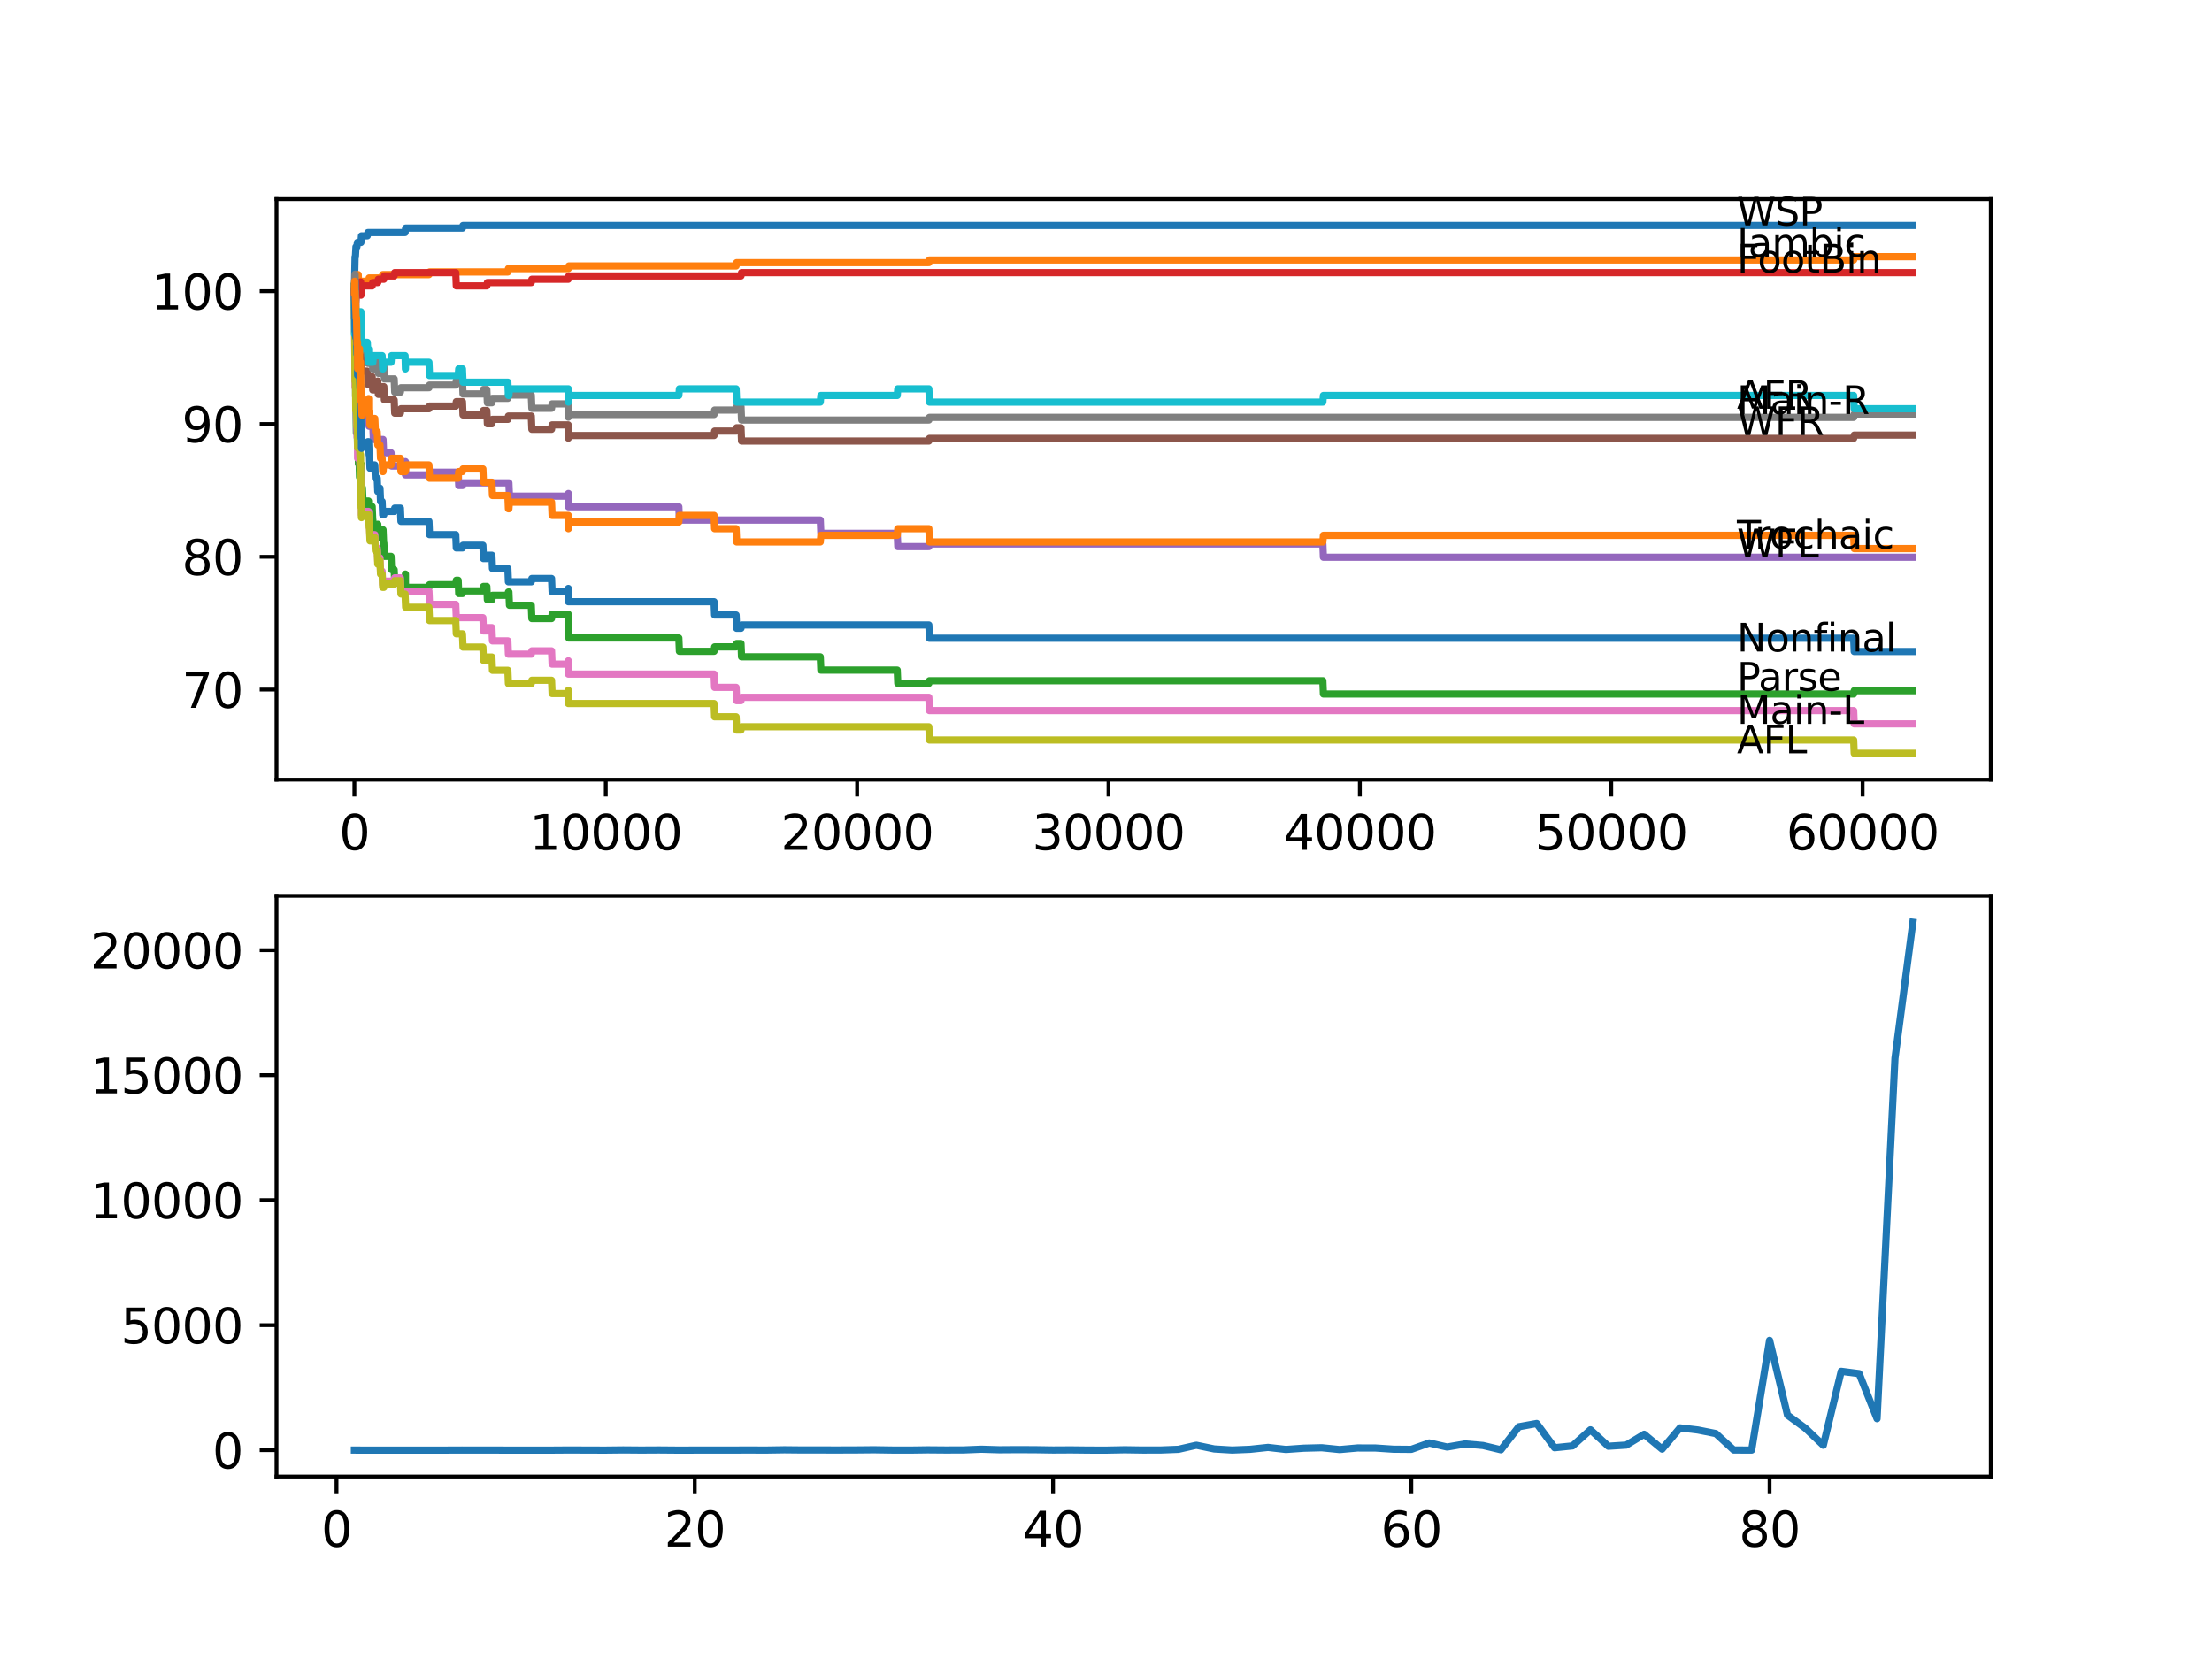 <?xml version="1.0" encoding="utf-8" standalone="no"?>
<!DOCTYPE svg PUBLIC "-//W3C//DTD SVG 1.1//EN"
  "http://www.w3.org/Graphics/SVG/1.1/DTD/svg11.dtd">
<svg xmlns:xlink="http://www.w3.org/1999/xlink" width="460.8pt" height="345.6pt" viewBox="0 0 460.8 345.6" xmlns="http://www.w3.org/2000/svg" version="1.1">
 <defs>
  <style type="text/css">*{stroke-linejoin: round; stroke-linecap: butt}</style>
 </defs>
 <g id="figure_1">
  <g id="patch_1">
   <path d="M 0 345.6 
L 460.8 345.6 
L 460.8 0 
L 0 0 
z
" style="fill: #ffffff"/>
  </g>
  <g id="axes_1">
   <g id="patch_2">
    <path d="M 57.6 162.432 
L 414.72 162.432 
L 414.72 41.472 
L 57.6 41.472 
z
" style="fill: #ffffff"/>
   </g>
   <g id="matplotlib.axis_1">
    <g id="xtick_1">
     <g id="line2d_1">
      <defs>
       <path id="m489a02c9cc" d="M 0 0 
L 0 3.5 
" style="stroke: #000000; stroke-width: 0.8"/>
      </defs>
      <g>
       <use xlink:href="#m489a02c9cc" x="73.827" y="162.432" style="stroke: #000000; stroke-width: 0.8"/>
      </g>
     </g>
     <g id="text_1">
      <!-- 0 -->
      <g transform="translate(70.646 177.03)scale(0.1 -0.1)">
       <defs>
        <path id="DejaVuSans-30" d="M 2034 4250 
Q 1547 4250 1301 3770 
Q 1056 3291 1056 2328 
Q 1056 1369 1301 889 
Q 1547 409 2034 409 
Q 2525 409 2770 889 
Q 3016 1369 3016 2328 
Q 3016 3291 2770 3770 
Q 2525 4250 2034 4250 
z
M 2034 4750 
Q 2819 4750 3233 4129 
Q 3647 3509 3647 2328 
Q 3647 1150 3233 529 
Q 2819 -91 2034 -91 
Q 1250 -91 836 529 
Q 422 1150 422 2328 
Q 422 3509 836 4129 
Q 1250 4750 2034 4750 
z
" transform="scale(0.016)"/>
       </defs>
       <use xlink:href="#DejaVuSans-30"/>
      </g>
     </g>
    </g>
    <g id="xtick_2">
     <g id="line2d_2">
      <g>
       <use xlink:href="#m489a02c9cc" x="126.192" y="162.432" style="stroke: #000000; stroke-width: 0.8"/>
      </g>
     </g>
     <g id="text_2">
      <!-- 10000 -->
      <g transform="translate(110.286 177.03)scale(0.1 -0.1)">
       <defs>
        <path id="DejaVuSans-31" d="M 794 531 
L 1825 531 
L 1825 4091 
L 703 3866 
L 703 4441 
L 1819 4666 
L 2450 4666 
L 2450 531 
L 3481 531 
L 3481 0 
L 794 0 
L 794 531 
z
" transform="scale(0.016)"/>
       </defs>
       <use xlink:href="#DejaVuSans-31"/>
       <use xlink:href="#DejaVuSans-30" x="63.623"/>
       <use xlink:href="#DejaVuSans-30" x="127.246"/>
       <use xlink:href="#DejaVuSans-30" x="190.869"/>
       <use xlink:href="#DejaVuSans-30" x="254.492"/>
      </g>
     </g>
    </g>
    <g id="xtick_3">
     <g id="line2d_3">
      <g>
       <use xlink:href="#m489a02c9cc" x="178.556" y="162.432" style="stroke: #000000; stroke-width: 0.8"/>
      </g>
     </g>
     <g id="text_3">
      <!-- 20000 -->
      <g transform="translate(162.65 177.03)scale(0.1 -0.1)">
       <defs>
        <path id="DejaVuSans-32" d="M 1228 531 
L 3431 531 
L 3431 0 
L 469 0 
L 469 531 
Q 828 903 1448 1529 
Q 2069 2156 2228 2338 
Q 2531 2678 2651 2914 
Q 2772 3150 2772 3378 
Q 2772 3750 2511 3984 
Q 2250 4219 1831 4219 
Q 1534 4219 1204 4116 
Q 875 4013 500 3803 
L 500 4441 
Q 881 4594 1212 4672 
Q 1544 4750 1819 4750 
Q 2544 4750 2975 4387 
Q 3406 4025 3406 3419 
Q 3406 3131 3298 2873 
Q 3191 2616 2906 2266 
Q 2828 2175 2409 1742 
Q 1991 1309 1228 531 
z
" transform="scale(0.016)"/>
       </defs>
       <use xlink:href="#DejaVuSans-32"/>
       <use xlink:href="#DejaVuSans-30" x="63.623"/>
       <use xlink:href="#DejaVuSans-30" x="127.246"/>
       <use xlink:href="#DejaVuSans-30" x="190.869"/>
       <use xlink:href="#DejaVuSans-30" x="254.492"/>
      </g>
     </g>
    </g>
    <g id="xtick_4">
     <g id="line2d_4">
      <g>
       <use xlink:href="#m489a02c9cc" x="230.921" y="162.432" style="stroke: #000000; stroke-width: 0.8"/>
      </g>
     </g>
     <g id="text_4">
      <!-- 30000 -->
      <g transform="translate(215.015 177.03)scale(0.1 -0.1)">
       <defs>
        <path id="DejaVuSans-33" d="M 2597 2516 
Q 3050 2419 3304 2112 
Q 3559 1806 3559 1356 
Q 3559 666 3084 287 
Q 2609 -91 1734 -91 
Q 1441 -91 1130 -33 
Q 819 25 488 141 
L 488 750 
Q 750 597 1062 519 
Q 1375 441 1716 441 
Q 2309 441 2620 675 
Q 2931 909 2931 1356 
Q 2931 1769 2642 2001 
Q 2353 2234 1838 2234 
L 1294 2234 
L 1294 2753 
L 1863 2753 
Q 2328 2753 2575 2939 
Q 2822 3125 2822 3475 
Q 2822 3834 2567 4026 
Q 2313 4219 1838 4219 
Q 1578 4219 1281 4162 
Q 984 4106 628 3988 
L 628 4550 
Q 988 4650 1302 4700 
Q 1616 4750 1894 4750 
Q 2613 4750 3031 4423 
Q 3450 4097 3450 3541 
Q 3450 3153 3228 2886 
Q 3006 2619 2597 2516 
z
" transform="scale(0.016)"/>
       </defs>
       <use xlink:href="#DejaVuSans-33"/>
       <use xlink:href="#DejaVuSans-30" x="63.623"/>
       <use xlink:href="#DejaVuSans-30" x="127.246"/>
       <use xlink:href="#DejaVuSans-30" x="190.869"/>
       <use xlink:href="#DejaVuSans-30" x="254.492"/>
      </g>
     </g>
    </g>
    <g id="xtick_5">
     <g id="line2d_5">
      <g>
       <use xlink:href="#m489a02c9cc" x="283.285" y="162.432" style="stroke: #000000; stroke-width: 0.8"/>
      </g>
     </g>
     <g id="text_5">
      <!-- 40000 -->
      <g transform="translate(267.379 177.03)scale(0.1 -0.1)">
       <defs>
        <path id="DejaVuSans-34" d="M 2419 4116 
L 825 1625 
L 2419 1625 
L 2419 4116 
z
M 2253 4666 
L 3047 4666 
L 3047 1625 
L 3713 1625 
L 3713 1100 
L 3047 1100 
L 3047 0 
L 2419 0 
L 2419 1100 
L 313 1100 
L 313 1709 
L 2253 4666 
z
" transform="scale(0.016)"/>
       </defs>
       <use xlink:href="#DejaVuSans-34"/>
       <use xlink:href="#DejaVuSans-30" x="63.623"/>
       <use xlink:href="#DejaVuSans-30" x="127.246"/>
       <use xlink:href="#DejaVuSans-30" x="190.869"/>
       <use xlink:href="#DejaVuSans-30" x="254.492"/>
      </g>
     </g>
    </g>
    <g id="xtick_6">
     <g id="line2d_6">
      <g>
       <use xlink:href="#m489a02c9cc" x="335.65" y="162.432" style="stroke: #000000; stroke-width: 0.8"/>
      </g>
     </g>
     <g id="text_6">
      <!-- 50000 -->
      <g transform="translate(319.744 177.03)scale(0.1 -0.1)">
       <defs>
        <path id="DejaVuSans-35" d="M 691 4666 
L 3169 4666 
L 3169 4134 
L 1269 4134 
L 1269 2991 
Q 1406 3038 1543 3061 
Q 1681 3084 1819 3084 
Q 2600 3084 3056 2656 
Q 3513 2228 3513 1497 
Q 3513 744 3044 326 
Q 2575 -91 1722 -91 
Q 1428 -91 1123 -41 
Q 819 9 494 109 
L 494 744 
Q 775 591 1075 516 
Q 1375 441 1709 441 
Q 2250 441 2565 725 
Q 2881 1009 2881 1497 
Q 2881 1984 2565 2268 
Q 2250 2553 1709 2553 
Q 1456 2553 1204 2497 
Q 953 2441 691 2322 
L 691 4666 
z
" transform="scale(0.016)"/>
       </defs>
       <use xlink:href="#DejaVuSans-35"/>
       <use xlink:href="#DejaVuSans-30" x="63.623"/>
       <use xlink:href="#DejaVuSans-30" x="127.246"/>
       <use xlink:href="#DejaVuSans-30" x="190.869"/>
       <use xlink:href="#DejaVuSans-30" x="254.492"/>
      </g>
     </g>
    </g>
    <g id="xtick_7">
     <g id="line2d_7">
      <g>
       <use xlink:href="#m489a02c9cc" x="388.014" y="162.432" style="stroke: #000000; stroke-width: 0.8"/>
      </g>
     </g>
     <g id="text_7">
      <!-- 60000 -->
      <g transform="translate(372.108 177.03)scale(0.1 -0.1)">
       <defs>
        <path id="DejaVuSans-36" d="M 2113 2584 
Q 1688 2584 1439 2293 
Q 1191 2003 1191 1497 
Q 1191 994 1439 701 
Q 1688 409 2113 409 
Q 2538 409 2786 701 
Q 3034 994 3034 1497 
Q 3034 2003 2786 2293 
Q 2538 2584 2113 2584 
z
M 3366 4563 
L 3366 3988 
Q 3128 4100 2886 4159 
Q 2644 4219 2406 4219 
Q 1781 4219 1451 3797 
Q 1122 3375 1075 2522 
Q 1259 2794 1537 2939 
Q 1816 3084 2150 3084 
Q 2853 3084 3261 2657 
Q 3669 2231 3669 1497 
Q 3669 778 3244 343 
Q 2819 -91 2113 -91 
Q 1303 -91 875 529 
Q 447 1150 447 2328 
Q 447 3434 972 4092 
Q 1497 4750 2381 4750 
Q 2619 4750 2861 4703 
Q 3103 4656 3366 4563 
z
" transform="scale(0.016)"/>
       </defs>
       <use xlink:href="#DejaVuSans-36"/>
       <use xlink:href="#DejaVuSans-30" x="63.623"/>
       <use xlink:href="#DejaVuSans-30" x="127.246"/>
       <use xlink:href="#DejaVuSans-30" x="190.869"/>
       <use xlink:href="#DejaVuSans-30" x="254.492"/>
      </g>
     </g>
    </g>
   </g>
   <g id="matplotlib.axis_2">
    <g id="ytick_1">
     <g id="line2d_8">
      <defs>
       <path id="mb0f614dc90" d="M 0 0 
L -3.5 0 
" style="stroke: #000000; stroke-width: 0.8"/>
      </defs>
      <g>
       <use xlink:href="#mb0f614dc90" x="57.6" y="143.655" style="stroke: #000000; stroke-width: 0.8"/>
      </g>
     </g>
     <g id="text_8">
      <!-- 70 -->
      <g transform="translate(37.875 147.454)scale(0.1 -0.1)">
       <defs>
        <path id="DejaVuSans-37" d="M 525 4666 
L 3525 4666 
L 3525 4397 
L 1831 0 
L 1172 0 
L 2766 4134 
L 525 4134 
L 525 4666 
z
" transform="scale(0.016)"/>
       </defs>
       <use xlink:href="#DejaVuSans-37"/>
       <use xlink:href="#DejaVuSans-30" x="63.623"/>
      </g>
     </g>
    </g>
    <g id="ytick_2">
     <g id="line2d_9">
      <g>
       <use xlink:href="#mb0f614dc90" x="57.6" y="115.991" style="stroke: #000000; stroke-width: 0.8"/>
      </g>
     </g>
     <g id="text_9">
      <!-- 80 -->
      <g transform="translate(37.875 119.791)scale(0.1 -0.1)">
       <defs>
        <path id="DejaVuSans-38" d="M 2034 2216 
Q 1584 2216 1326 1975 
Q 1069 1734 1069 1313 
Q 1069 891 1326 650 
Q 1584 409 2034 409 
Q 2484 409 2743 651 
Q 3003 894 3003 1313 
Q 3003 1734 2745 1975 
Q 2488 2216 2034 2216 
z
M 1403 2484 
Q 997 2584 770 2862 
Q 544 3141 544 3541 
Q 544 4100 942 4425 
Q 1341 4750 2034 4750 
Q 2731 4750 3128 4425 
Q 3525 4100 3525 3541 
Q 3525 3141 3298 2862 
Q 3072 2584 2669 2484 
Q 3125 2378 3379 2068 
Q 3634 1759 3634 1313 
Q 3634 634 3220 271 
Q 2806 -91 2034 -91 
Q 1263 -91 848 271 
Q 434 634 434 1313 
Q 434 1759 690 2068 
Q 947 2378 1403 2484 
z
M 1172 3481 
Q 1172 3119 1398 2916 
Q 1625 2713 2034 2713 
Q 2441 2713 2670 2916 
Q 2900 3119 2900 3481 
Q 2900 3844 2670 4047 
Q 2441 4250 2034 4250 
Q 1625 4250 1398 4047 
Q 1172 3844 1172 3481 
z
" transform="scale(0.016)"/>
       </defs>
       <use xlink:href="#DejaVuSans-38"/>
       <use xlink:href="#DejaVuSans-30" x="63.623"/>
      </g>
     </g>
    </g>
    <g id="ytick_3">
     <g id="line2d_10">
      <g>
       <use xlink:href="#mb0f614dc90" x="57.6" y="88.328" style="stroke: #000000; stroke-width: 0.8"/>
      </g>
     </g>
     <g id="text_10">
      <!-- 90 -->
      <g transform="translate(37.875 92.127)scale(0.1 -0.1)">
       <defs>
        <path id="DejaVuSans-39" d="M 703 97 
L 703 672 
Q 941 559 1184 500 
Q 1428 441 1663 441 
Q 2288 441 2617 861 
Q 2947 1281 2994 2138 
Q 2813 1869 2534 1725 
Q 2256 1581 1919 1581 
Q 1219 1581 811 2004 
Q 403 2428 403 3163 
Q 403 3881 828 4315 
Q 1253 4750 1959 4750 
Q 2769 4750 3195 4129 
Q 3622 3509 3622 2328 
Q 3622 1225 3098 567 
Q 2575 -91 1691 -91 
Q 1453 -91 1209 -44 
Q 966 3 703 97 
z
M 1959 2075 
Q 2384 2075 2632 2365 
Q 2881 2656 2881 3163 
Q 2881 3666 2632 3958 
Q 2384 4250 1959 4250 
Q 1534 4250 1286 3958 
Q 1038 3666 1038 3163 
Q 1038 2656 1286 2365 
Q 1534 2075 1959 2075 
z
" transform="scale(0.016)"/>
       </defs>
       <use xlink:href="#DejaVuSans-39"/>
       <use xlink:href="#DejaVuSans-30" x="63.623"/>
      </g>
     </g>
    </g>
    <g id="ytick_4">
     <g id="line2d_11">
      <g>
       <use xlink:href="#mb0f614dc90" x="57.6" y="60.664" style="stroke: #000000; stroke-width: 0.8"/>
      </g>
     </g>
     <g id="text_11">
      <!-- 100 -->
      <g transform="translate(31.512 64.463)scale(0.1 -0.1)">
       <use xlink:href="#DejaVuSans-31"/>
       <use xlink:href="#DejaVuSans-30" x="63.623"/>
       <use xlink:href="#DejaVuSans-30" x="127.246"/>
      </g>
     </g>
    </g>
   </g>
   <g id="line2d_12">
    <path d="M 73.833 59.742 
L 73.838 59.742 
L 73.969 53.517 
L 74.037 53.517 
L 74.152 51.442 
L 74.341 51.442 
L 74.456 50.52 
L 75.189 50.52 
L 75.304 49.137 
L 76.519 49.137 
L 76.634 48.446 
L 84.384 48.446 
L 84.499 47.523 
L 96.334 47.523 
L 96.449 46.97 
L 398.487 46.97 
L 398.487 46.97 
" clip-path="url(#p9c20e27630)" style="fill: none; stroke: #1f77b4; stroke-width: 1.5; stroke-linecap: square"/>
   </g>
   <g id="line2d_13">
    <path d="M 73.833 60.664 
L 73.848 60.664 
L 73.854 59.972 
L 73.911 64.122 
L 73.932 64.122 
L 73.953 64.122 
L 74.068 62.739 
L 74.079 62.739 
L 74.199 57.206 
L 74.629 57.206 
L 74.744 59.972 
L 75.178 59.972 
L 75.299 58.589 
L 76.786 58.589 
L 76.901 57.897 
L 79.603 57.897 
L 79.718 57.206 
L 89.359 57.206 
L 89.474 56.653 
L 105.796 56.653 
L 105.911 55.961 
L 118.395 55.961 
L 118.51 55.408 
L 153.343 55.408 
L 153.458 54.716 
L 193.496 54.716 
L 193.611 54.163 
L 386.15 54.163 
L 386.265 53.471 
L 398.487 53.471 
L 398.487 53.471 
" clip-path="url(#p9c20e27630)" style="fill: none; stroke: #ff7f0e; stroke-width: 1.5; stroke-linecap: square"/>
   </g>
   <g id="line2d_14">
    <path d="M 73.833 59.742 
L 73.843 59.742 
L 73.848 59.05 
L 73.901 66.658 
L 73.906 66.658 
L 74.037 78.415 
L 74.074 77.032 
L 74.084 82.564 
L 74.121 81.873 
L 74.246 90.172 
L 74.273 90.172 
L 74.383 87.405 
L 74.482 92.938 
L 74.498 91.094 
L 74.555 91.094 
L 74.676 96.627 
L 74.822 96.627 
L 74.901 99.393 
L 74.932 98.471 
L 75.006 98.471 
L 75.095 101.237 
L 75.116 100.315 
L 75.126 100.315 
L 75.257 96.765 
L 75.273 96.765 
L 75.388 101.606 
L 75.493 101.606 
L 75.608 104.373 
L 76.765 104.373 
L 76.786 107.139 
L 76.875 106.447 
L 76.959 106.447 
L 77.074 105.525 
L 77.53 105.525 
L 77.645 108.292 
L 77.671 108.292 
L 77.786 111.058 
L 78.079 111.058 
L 78.195 110.136 
L 78.582 110.136 
L 78.697 109.214 
L 78.703 109.214 
L 78.818 111.98 
L 79.158 111.98 
L 79.273 111.058 
L 79.603 111.058 
L 79.718 110.366 
L 79.797 110.366 
L 79.912 113.133 
L 79.959 113.133 
L 80.075 115.899 
L 81.462 115.899 
L 81.577 118.666 
L 82.112 118.666 
L 82.227 121.432 
L 83.41 121.432 
L 83.525 120.51 
L 84.384 120.51 
L 84.457 119.588 
L 84.463 122.354 
L 84.484 122.354 
L 89.359 122.354 
L 89.474 121.801 
L 94.941 121.801 
L 95.056 120.879 
L 95.444 120.879 
L 95.559 123.645 
L 96.334 123.645 
L 96.449 123.092 
L 100.596 123.092 
L 100.711 122.17 
L 101.413 122.17 
L 101.528 124.936 
L 102.471 124.936 
L 102.586 124.014 
L 105.796 124.014 
L 105.911 123.322 
L 106.011 123.322 
L 106.126 126.089 
L 110.676 126.089 
L 110.792 128.855 
L 114.897 128.855 
L 115.012 127.933 
L 118.369 127.933 
L 118.489 132.912 
L 141.414 132.912 
L 141.53 135.679 
L 148.756 135.679 
L 148.871 134.757 
L 153.343 134.757 
L 153.458 134.065 
L 154.364 134.065 
L 154.479 136.831 
L 170.88 136.831 
L 170.995 139.598 
L 186.909 139.598 
L 187.024 142.364 
L 193.496 142.364 
L 193.611 141.811 
L 275.572 141.811 
L 275.687 144.577 
L 386.15 144.577 
L 386.265 143.886 
L 398.487 143.886 
L 398.487 143.886 
" clip-path="url(#p9c20e27630)" style="fill: none; stroke: #2ca02c; stroke-width: 1.5; stroke-linecap: square"/>
   </g>
   <g id="line2d_15">
    <path d="M 73.833 60.664 
L 73.843 60.664 
L 73.864 66.197 
L 73.958 64.26 
L 73.969 64.26 
L 74.079 60.572 
L 74.084 63.338 
L 74.121 63.338 
L 74.246 61.263 
L 74.383 61.263 
L 74.498 60.11 
L 74.629 60.11 
L 74.744 59.419 
L 75.006 59.419 
L 75.121 58.727 
L 75.126 58.727 
L 75.194 61.494 
L 75.241 60.94 
L 75.273 60.94 
L 75.393 59.557 
L 77.53 59.557 
L 77.645 58.866 
L 78.703 58.866 
L 78.818 58.174 
L 79.959 58.174 
L 80.075 57.482 
L 82.112 57.482 
L 82.227 56.791 
L 94.941 56.791 
L 95.056 59.557 
L 101.413 59.557 
L 101.528 58.866 
L 110.676 58.866 
L 110.792 58.174 
L 118.369 58.174 
L 118.484 57.482 
L 154.364 57.482 
L 154.479 56.791 
L 398.487 56.791 
L 398.487 56.791 
" clip-path="url(#p9c20e27630)" style="fill: none; stroke: #d62728; stroke-width: 1.5; stroke-linecap: square"/>
   </g>
   <g id="line2d_16">
    <path d="M 73.833 60.664 
L 73.848 60.664 
L 73.974 71.038 
L 74.021 71.038 
L 74.136 73.804 
L 74.341 73.804 
L 74.456 72.882 
L 74.461 72.882 
L 74.582 78.415 
L 74.587 78.415 
L 74.702 81.181 
L 74.822 81.181 
L 74.938 83.947 
L 75.493 83.947 
L 75.608 86.714 
L 76.519 86.714 
L 76.634 86.022 
L 76.765 86.022 
L 76.88 88.789 
L 77.671 88.789 
L 77.786 91.555 
L 79.797 91.555 
L 79.912 94.321 
L 81.462 94.321 
L 81.577 97.088 
L 84.384 97.088 
L 84.457 96.166 
L 84.463 98.932 
L 84.484 98.932 
L 89.359 98.932 
L 89.474 98.379 
L 95.444 98.379 
L 95.559 101.145 
L 96.334 101.145 
L 96.449 100.592 
L 106.011 100.592 
L 106.126 103.358 
L 118.395 103.358 
L 118.411 102.805 
L 118.416 105.571 
L 118.484 105.571 
L 141.414 105.571 
L 141.53 108.338 
L 170.88 108.338 
L 170.995 111.104 
L 186.909 111.104 
L 187.024 113.87 
L 193.496 113.87 
L 193.611 113.317 
L 275.572 113.317 
L 275.687 116.084 
L 398.487 116.084 
L 398.487 116.084 
" clip-path="url(#p9c20e27630)" style="fill: none; stroke: #9467bd; stroke-width: 1.5; stroke-linecap: square"/>
   </g>
   <g id="line2d_17">
    <path d="M 73.833 60.664 
L 73.843 60.664 
L 73.969 58.727 
L 73.974 58.727 
L 74.095 64.26 
L 74.105 64.26 
L 74.121 63.568 
L 74.152 69.101 
L 74.178 69.101 
L 74.236 69.101 
L 74.273 71.868 
L 74.346 70.023 
L 74.383 70.023 
L 74.482 75.556 
L 74.498 73.712 
L 74.901 73.712 
L 75.006 72.79 
L 75.095 75.556 
L 75.116 74.634 
L 75.126 74.634 
L 75.247 72.467 
L 75.273 72.467 
L 75.388 77.308 
L 76.519 77.308 
L 76.634 80.075 
L 76.786 80.075 
L 76.901 79.383 
L 76.959 79.383 
L 77.074 78.461 
L 77.53 78.461 
L 77.645 81.227 
L 78.079 81.227 
L 78.195 80.305 
L 78.582 80.305 
L 78.697 79.383 
L 78.703 79.383 
L 78.818 82.149 
L 79.158 82.149 
L 79.273 81.227 
L 79.603 81.227 
L 79.718 80.536 
L 79.959 80.536 
L 80.075 83.302 
L 82.112 83.302 
L 82.227 86.068 
L 83.41 86.068 
L 83.525 85.146 
L 89.359 85.146 
L 89.474 84.593 
L 94.941 84.593 
L 95.056 83.671 
L 96.334 83.671 
L 96.449 86.437 
L 100.596 86.437 
L 100.711 85.515 
L 101.413 85.515 
L 101.528 88.281 
L 102.471 88.281 
L 102.586 87.359 
L 105.796 87.359 
L 105.911 86.668 
L 110.676 86.668 
L 110.792 89.434 
L 114.897 89.434 
L 115.012 88.512 
L 118.369 88.512 
L 118.395 91.278 
L 118.484 90.725 
L 148.756 90.725 
L 148.871 89.803 
L 153.343 89.803 
L 153.458 89.111 
L 154.364 89.111 
L 154.479 91.878 
L 193.496 91.878 
L 193.611 91.324 
L 386.15 91.324 
L 386.265 90.633 
L 398.487 90.633 
L 398.487 90.633 
" clip-path="url(#p9c20e27630)" style="fill: none; stroke: #8c564b; stroke-width: 1.5; stroke-linecap: square"/>
   </g>
   <g id="line2d_18">
    <path d="M 73.833 63.43 
L 73.838 63.43 
L 73.974 80.72 
L 73.979 80.028 
L 74.074 80.028 
L 74.079 79.337 
L 74.11 84.87 
L 74.157 83.486 
L 74.163 83.486 
L 74.278 88.328 
L 74.309 88.328 
L 74.383 91.094 
L 74.419 90.402 
L 74.461 90.402 
L 74.482 89.941 
L 74.498 95.474 
L 74.513 95.474 
L 74.629 95.474 
L 74.744 94.782 
L 74.901 94.782 
L 75.006 97.549 
L 75.011 96.857 
L 75.095 96.857 
L 75.22 105.156 
L 75.273 105.156 
L 75.294 104.465 
L 75.299 107.231 
L 75.372 106.54 
L 76.786 106.54 
L 76.901 109.306 
L 76.959 109.306 
L 77.074 112.072 
L 77.53 112.072 
L 77.645 111.381 
L 78.079 111.381 
L 78.195 114.147 
L 78.582 114.147 
L 78.697 116.914 
L 78.703 116.914 
L 78.818 116.222 
L 79.158 116.222 
L 79.273 118.988 
L 79.603 118.988 
L 79.718 121.755 
L 79.959 121.755 
L 80.075 121.063 
L 82.112 121.063 
L 82.227 120.371 
L 83.41 120.371 
L 83.525 123.138 
L 89.359 123.138 
L 89.474 125.904 
L 94.941 125.904 
L 95.056 128.671 
L 100.596 128.671 
L 100.711 131.437 
L 101.413 131.437 
L 101.528 130.745 
L 102.471 130.745 
L 102.586 133.512 
L 105.796 133.512 
L 105.911 136.278 
L 110.676 136.278 
L 110.792 135.587 
L 114.897 135.587 
L 115.012 138.353 
L 118.369 138.353 
L 118.395 137.661 
L 118.4 140.428 
L 118.463 140.428 
L 148.756 140.428 
L 148.871 143.194 
L 153.343 143.194 
L 153.458 145.961 
L 154.364 145.961 
L 154.479 145.269 
L 193.496 145.269 
L 193.611 148.035 
L 386.15 148.035 
L 386.265 150.802 
L 398.487 150.802 
L 398.487 150.802 
" clip-path="url(#p9c20e27630)" style="fill: none; stroke: #e377c2; stroke-width: 1.5; stroke-linecap: square"/>
   </g>
   <g id="line2d_19">
    <path d="M 73.833 59.742 
L 73.843 59.742 
L 73.974 57.114 
L 74.095 62.646 
L 74.105 62.646 
L 74.121 61.955 
L 74.152 67.488 
L 74.199 64.721 
L 74.236 64.721 
L 74.273 67.488 
L 74.346 65.643 
L 74.383 65.643 
L 74.482 71.176 
L 74.498 69.332 
L 74.901 69.332 
L 75.006 68.41 
L 75.095 71.176 
L 75.116 70.254 
L 75.126 70.254 
L 75.247 68.087 
L 75.273 68.087 
L 75.388 72.928 
L 76.519 72.928 
L 76.634 75.694 
L 76.786 75.694 
L 76.901 75.003 
L 76.959 75.003 
L 77.074 74.081 
L 77.53 74.081 
L 77.645 76.847 
L 78.079 76.847 
L 78.195 75.925 
L 78.582 75.925 
L 78.697 75.003 
L 78.703 75.003 
L 78.818 77.769 
L 79.158 77.769 
L 79.273 76.847 
L 79.603 76.847 
L 79.718 76.155 
L 79.959 76.155 
L 80.075 78.922 
L 82.112 78.922 
L 82.227 81.688 
L 83.41 81.688 
L 83.525 80.766 
L 89.359 80.766 
L 89.474 80.213 
L 94.941 80.213 
L 95.056 79.291 
L 96.334 79.291 
L 96.449 82.057 
L 100.596 82.057 
L 100.711 81.135 
L 101.413 81.135 
L 101.528 83.901 
L 102.471 83.901 
L 102.586 82.979 
L 105.796 82.979 
L 105.911 82.288 
L 110.676 82.288 
L 110.792 85.054 
L 114.897 85.054 
L 115.012 84.132 
L 118.369 84.132 
L 118.395 86.898 
L 118.484 86.345 
L 148.756 86.345 
L 148.871 85.423 
L 153.343 85.423 
L 153.458 84.731 
L 154.364 84.731 
L 154.479 87.498 
L 193.496 87.498 
L 193.611 86.944 
L 386.15 86.944 
L 386.265 86.253 
L 398.487 86.253 
L 398.487 86.253 
" clip-path="url(#p9c20e27630)" style="fill: none; stroke: #7f7f7f; stroke-width: 1.5; stroke-linecap: square"/>
   </g>
   <g id="line2d_20">
    <path d="M 73.833 63.43 
L 73.838 63.43 
L 73.969 79.475 
L 73.974 78.553 
L 74.037 77.861 
L 74.042 80.628 
L 74.068 80.628 
L 74.074 80.628 
L 74.079 79.936 
L 74.11 85.469 
L 74.157 84.086 
L 74.236 84.086 
L 74.273 83.394 
L 74.278 86.161 
L 74.309 86.161 
L 74.383 88.927 
L 74.419 88.235 
L 74.461 88.235 
L 74.482 87.774 
L 74.498 93.307 
L 74.513 93.307 
L 74.629 93.307 
L 74.744 92.615 
L 74.901 92.615 
L 75.006 95.382 
L 75.011 94.69 
L 75.095 94.69 
L 75.226 105.756 
L 75.273 105.756 
L 75.294 105.064 
L 75.299 107.831 
L 75.372 107.139 
L 76.786 107.139 
L 76.901 109.905 
L 76.959 109.905 
L 77.074 112.672 
L 77.53 112.672 
L 77.645 111.98 
L 78.079 111.98 
L 78.195 114.747 
L 78.582 114.747 
L 78.697 117.513 
L 78.703 117.513 
L 78.818 116.821 
L 79.158 116.821 
L 79.273 119.588 
L 79.603 119.588 
L 79.718 122.354 
L 79.959 122.354 
L 80.075 121.662 
L 82.112 121.662 
L 82.227 120.971 
L 83.41 120.971 
L 83.525 123.737 
L 84.384 123.737 
L 84.499 126.504 
L 89.359 126.504 
L 89.474 129.27 
L 94.941 129.27 
L 95.056 132.036 
L 96.334 132.036 
L 96.449 134.803 
L 100.596 134.803 
L 100.711 137.569 
L 101.413 137.569 
L 101.528 136.878 
L 102.471 136.878 
L 102.586 139.644 
L 105.796 139.644 
L 105.911 142.41 
L 110.676 142.41 
L 110.792 141.719 
L 114.897 141.719 
L 115.012 144.485 
L 118.369 144.485 
L 118.395 143.794 
L 118.4 146.56 
L 118.463 146.56 
L 148.756 146.56 
L 148.871 149.326 
L 153.343 149.326 
L 153.458 152.093 
L 154.364 152.093 
L 154.479 151.401 
L 193.496 151.401 
L 193.611 154.167 
L 386.15 154.167 
L 386.265 156.934 
L 398.487 156.934 
L 398.487 156.934 
" clip-path="url(#p9c20e27630)" style="fill: none; stroke: #bcbd22; stroke-width: 1.5; stroke-linecap: square"/>
   </g>
   <g id="line2d_21">
    <path d="M 73.833 63.43 
L 73.838 63.43 
L 73.843 62.047 
L 73.864 69.655 
L 73.927 68.41 
L 73.953 68.41 
L 74.037 64.721 
L 74.063 67.488 
L 74.341 67.488 
L 74.456 70.254 
L 74.461 70.254 
L 74.608 67.026 
L 74.629 67.026 
L 74.744 66.335 
L 74.822 66.335 
L 74.938 64.952 
L 75.178 64.952 
L 75.304 72.698 
L 75.493 72.698 
L 75.608 71.314 
L 76.519 71.314 
L 76.634 74.081 
L 76.765 74.081 
L 76.786 72.698 
L 76.791 75.464 
L 76.87 75.464 
L 77.671 75.464 
L 77.786 74.081 
L 79.603 74.081 
L 79.718 76.847 
L 79.797 76.847 
L 79.912 75.464 
L 81.462 75.464 
L 81.577 74.081 
L 84.384 74.081 
L 84.457 76.847 
L 84.494 75.464 
L 89.359 75.464 
L 89.474 78.23 
L 95.444 78.23 
L 95.559 76.847 
L 96.334 76.847 
L 96.449 79.613 
L 105.796 79.613 
L 105.911 82.38 
L 106.011 82.38 
L 106.126 80.997 
L 118.395 80.997 
L 118.411 83.763 
L 118.505 82.38 
L 141.414 82.38 
L 141.53 80.997 
L 153.343 80.997 
L 153.458 83.763 
L 170.88 83.763 
L 170.995 82.38 
L 186.909 82.38 
L 187.024 80.997 
L 193.496 80.997 
L 193.611 83.763 
L 275.572 83.763 
L 275.687 82.38 
L 386.15 82.38 
L 386.265 85.146 
L 398.487 85.146 
L 398.487 85.146 
" clip-path="url(#p9c20e27630)" style="fill: none; stroke: #17becf; stroke-width: 1.5; stroke-linecap: square"/>
   </g>
   <g id="line2d_22">
    <path d="M 73.833 60.664 
L 73.843 60.664 
L 73.969 68.963 
L 73.974 68.963 
L 74.095 67.58 
L 74.105 67.58 
L 74.121 70.346 
L 74.215 68.963 
L 74.236 68.963 
L 74.273 68.271 
L 74.278 71.038 
L 74.309 71.038 
L 74.383 73.804 
L 74.419 73.112 
L 74.461 73.112 
L 74.482 72.651 
L 74.498 78.184 
L 74.513 78.184 
L 74.901 78.184 
L 75.006 80.951 
L 75.011 80.259 
L 75.095 80.259 
L 75.226 91.324 
L 75.273 91.324 
L 75.294 90.633 
L 75.299 93.399 
L 75.372 92.708 
L 76.519 92.708 
L 76.634 92.016 
L 76.786 92.016 
L 76.901 94.782 
L 76.959 94.782 
L 77.074 97.549 
L 77.53 97.549 
L 77.645 96.857 
L 78.079 96.857 
L 78.195 99.624 
L 78.582 99.624 
L 78.697 102.39 
L 78.703 102.39 
L 78.818 101.698 
L 79.158 101.698 
L 79.273 104.465 
L 79.603 104.465 
L 79.718 107.231 
L 79.959 107.231 
L 80.075 106.54 
L 82.112 106.54 
L 82.227 105.848 
L 83.41 105.848 
L 83.525 108.614 
L 89.359 108.614 
L 89.474 111.381 
L 94.941 111.381 
L 95.056 114.147 
L 96.334 114.147 
L 96.449 113.594 
L 100.596 113.594 
L 100.711 116.36 
L 101.413 116.36 
L 101.528 115.669 
L 102.471 115.669 
L 102.586 118.435 
L 105.796 118.435 
L 105.911 121.201 
L 110.676 121.201 
L 110.792 120.51 
L 114.897 120.51 
L 115.012 123.276 
L 118.369 123.276 
L 118.395 122.585 
L 118.4 125.351 
L 118.463 125.351 
L 148.756 125.351 
L 148.871 128.117 
L 153.343 128.117 
L 153.458 130.884 
L 154.364 130.884 
L 154.479 130.192 
L 193.496 130.192 
L 193.611 132.959 
L 386.15 132.959 
L 386.265 135.725 
L 398.487 135.725 
L 398.487 135.725 
" clip-path="url(#p9c20e27630)" style="fill: none; stroke: #1f77b4; stroke-width: 1.5; stroke-linecap: square"/>
   </g>
   <g id="line2d_23">
    <path d="M 73.833 60.664 
L 73.854 60.664 
L 73.885 58.589 
L 73.89 61.355 
L 73.964 60.664 
L 73.969 60.664 
L 74.084 63.43 
L 74.089 63.43 
L 74.205 66.197 
L 74.273 66.197 
L 74.393 71.729 
L 74.461 71.729 
L 74.482 71.268 
L 74.498 76.801 
L 74.513 76.801 
L 74.555 76.801 
L 74.676 74.035 
L 74.822 74.035 
L 74.901 72.651 
L 74.906 75.418 
L 74.927 75.418 
L 75.095 75.418 
L 75.22 83.717 
L 75.294 83.717 
L 75.409 86.483 
L 75.493 86.483 
L 75.608 85.1 
L 76.519 85.1 
L 76.634 84.409 
L 76.765 84.409 
L 76.786 83.025 
L 76.791 85.792 
L 76.87 85.792 
L 76.959 85.792 
L 77.074 88.558 
L 77.671 88.558 
L 77.786 87.175 
L 78.079 87.175 
L 78.195 89.941 
L 78.582 89.941 
L 78.697 92.708 
L 79.158 92.708 
L 79.273 95.474 
L 79.603 95.474 
L 79.718 98.24 
L 79.797 98.24 
L 79.912 96.857 
L 81.462 96.857 
L 81.577 95.474 
L 83.41 95.474 
L 83.525 98.24 
L 84.457 98.24 
L 84.573 96.857 
L 89.359 96.857 
L 89.474 99.624 
L 95.444 99.624 
L 95.559 98.24 
L 96.334 98.24 
L 96.449 97.687 
L 100.596 97.687 
L 100.711 100.454 
L 102.471 100.454 
L 102.586 103.22 
L 105.796 103.22 
L 105.911 105.986 
L 106.011 105.986 
L 106.126 104.603 
L 114.897 104.603 
L 115.012 107.369 
L 118.395 107.369 
L 118.411 110.136 
L 118.505 108.753 
L 141.414 108.753 
L 141.53 107.369 
L 148.756 107.369 
L 148.871 110.136 
L 153.343 110.136 
L 153.458 112.902 
L 170.88 112.902 
L 170.995 111.519 
L 186.909 111.519 
L 187.024 110.136 
L 193.496 110.136 
L 193.611 112.902 
L 275.572 112.902 
L 275.687 111.519 
L 386.15 111.519 
L 386.265 114.285 
L 398.487 114.285 
L 398.487 114.285 
" clip-path="url(#p9c20e27630)" style="fill: none; stroke: #ff7f0e; stroke-width: 1.5; stroke-linecap: square"/>
   </g>
   <g id="patch_3">
    <path d="M 57.6 162.432 
L 57.6 41.472 
" style="fill: none; stroke: #000000; stroke-width: 0.8; stroke-linejoin: miter; stroke-linecap: square"/>
   </g>
   <g id="patch_4">
    <path d="M 414.72 162.432 
L 414.72 41.472 
" style="fill: none; stroke: #000000; stroke-width: 0.8; stroke-linejoin: miter; stroke-linecap: square"/>
   </g>
   <g id="patch_5">
    <path d="M 57.6 162.432 
L 414.72 162.432 
" style="fill: none; stroke: #000000; stroke-width: 0.8; stroke-linejoin: miter; stroke-linecap: square"/>
   </g>
   <g id="patch_6">
    <path d="M 57.6 41.472 
L 414.72 41.472 
" style="fill: none; stroke: #000000; stroke-width: 0.8; stroke-linejoin: miter; stroke-linecap: square"/>
   </g>
   <g id="text_12">
    <!-- WSP -->
    <g transform="translate(361.832 46.97)scale(0.08 -0.08)">
     <defs>
      <path id="DejaVuSans-57" d="M 213 4666 
L 850 4666 
L 1831 722 
L 2809 4666 
L 3519 4666 
L 4500 722 
L 5478 4666 
L 6119 4666 
L 4947 0 
L 4153 0 
L 3169 4050 
L 2175 0 
L 1381 0 
L 213 4666 
z
" transform="scale(0.016)"/>
      <path id="DejaVuSans-53" d="M 3425 4513 
L 3425 3897 
Q 3066 4069 2747 4153 
Q 2428 4238 2131 4238 
Q 1616 4238 1336 4038 
Q 1056 3838 1056 3469 
Q 1056 3159 1242 3001 
Q 1428 2844 1947 2747 
L 2328 2669 
Q 3034 2534 3370 2195 
Q 3706 1856 3706 1288 
Q 3706 609 3251 259 
Q 2797 -91 1919 -91 
Q 1588 -91 1214 -16 
Q 841 59 441 206 
L 441 856 
Q 825 641 1194 531 
Q 1563 422 1919 422 
Q 2459 422 2753 634 
Q 3047 847 3047 1241 
Q 3047 1584 2836 1778 
Q 2625 1972 2144 2069 
L 1759 2144 
Q 1053 2284 737 2584 
Q 422 2884 422 3419 
Q 422 4038 858 4394 
Q 1294 4750 2059 4750 
Q 2388 4750 2728 4690 
Q 3069 4631 3425 4513 
z
" transform="scale(0.016)"/>
      <path id="DejaVuSans-50" d="M 1259 4147 
L 1259 2394 
L 2053 2394 
Q 2494 2394 2734 2622 
Q 2975 2850 2975 3272 
Q 2975 3691 2734 3919 
Q 2494 4147 2053 4147 
L 1259 4147 
z
M 628 4666 
L 2053 4666 
Q 2838 4666 3239 4311 
Q 3641 3956 3641 3272 
Q 3641 2581 3239 2228 
Q 2838 1875 2053 1875 
L 1259 1875 
L 1259 0 
L 628 0 
L 628 4666 
z
" transform="scale(0.016)"/>
     </defs>
     <use xlink:href="#DejaVuSans-57"/>
     <use xlink:href="#DejaVuSans-53" x="98.877"/>
     <use xlink:href="#DejaVuSans-50" x="162.354"/>
    </g>
   </g>
   <g id="text_13">
    <!-- Iambic -->
    <g transform="translate(361.832 53.471)scale(0.08 -0.08)">
     <defs>
      <path id="DejaVuSans-49" d="M 628 4666 
L 1259 4666 
L 1259 0 
L 628 0 
L 628 4666 
z
" transform="scale(0.016)"/>
      <path id="DejaVuSans-61" d="M 2194 1759 
Q 1497 1759 1228 1600 
Q 959 1441 959 1056 
Q 959 750 1161 570 
Q 1363 391 1709 391 
Q 2188 391 2477 730 
Q 2766 1069 2766 1631 
L 2766 1759 
L 2194 1759 
z
M 3341 1997 
L 3341 0 
L 2766 0 
L 2766 531 
Q 2569 213 2275 61 
Q 1981 -91 1556 -91 
Q 1019 -91 701 211 
Q 384 513 384 1019 
Q 384 1609 779 1909 
Q 1175 2209 1959 2209 
L 2766 2209 
L 2766 2266 
Q 2766 2663 2505 2880 
Q 2244 3097 1772 3097 
Q 1472 3097 1187 3025 
Q 903 2953 641 2809 
L 641 3341 
Q 956 3463 1253 3523 
Q 1550 3584 1831 3584 
Q 2591 3584 2966 3190 
Q 3341 2797 3341 1997 
z
" transform="scale(0.016)"/>
      <path id="DejaVuSans-6d" d="M 3328 2828 
Q 3544 3216 3844 3400 
Q 4144 3584 4550 3584 
Q 5097 3584 5394 3201 
Q 5691 2819 5691 2113 
L 5691 0 
L 5113 0 
L 5113 2094 
Q 5113 2597 4934 2840 
Q 4756 3084 4391 3084 
Q 3944 3084 3684 2787 
Q 3425 2491 3425 1978 
L 3425 0 
L 2847 0 
L 2847 2094 
Q 2847 2600 2669 2842 
Q 2491 3084 2119 3084 
Q 1678 3084 1418 2786 
Q 1159 2488 1159 1978 
L 1159 0 
L 581 0 
L 581 3500 
L 1159 3500 
L 1159 2956 
Q 1356 3278 1631 3431 
Q 1906 3584 2284 3584 
Q 2666 3584 2933 3390 
Q 3200 3197 3328 2828 
z
" transform="scale(0.016)"/>
      <path id="DejaVuSans-62" d="M 3116 1747 
Q 3116 2381 2855 2742 
Q 2594 3103 2138 3103 
Q 1681 3103 1420 2742 
Q 1159 2381 1159 1747 
Q 1159 1113 1420 752 
Q 1681 391 2138 391 
Q 2594 391 2855 752 
Q 3116 1113 3116 1747 
z
M 1159 2969 
Q 1341 3281 1617 3432 
Q 1894 3584 2278 3584 
Q 2916 3584 3314 3078 
Q 3713 2572 3713 1747 
Q 3713 922 3314 415 
Q 2916 -91 2278 -91 
Q 1894 -91 1617 61 
Q 1341 213 1159 525 
L 1159 0 
L 581 0 
L 581 4863 
L 1159 4863 
L 1159 2969 
z
" transform="scale(0.016)"/>
      <path id="DejaVuSans-69" d="M 603 3500 
L 1178 3500 
L 1178 0 
L 603 0 
L 603 3500 
z
M 603 4863 
L 1178 4863 
L 1178 4134 
L 603 4134 
L 603 4863 
z
" transform="scale(0.016)"/>
      <path id="DejaVuSans-63" d="M 3122 3366 
L 3122 2828 
Q 2878 2963 2633 3030 
Q 2388 3097 2138 3097 
Q 1578 3097 1268 2742 
Q 959 2388 959 1747 
Q 959 1106 1268 751 
Q 1578 397 2138 397 
Q 2388 397 2633 464 
Q 2878 531 3122 666 
L 3122 134 
Q 2881 22 2623 -34 
Q 2366 -91 2075 -91 
Q 1284 -91 818 406 
Q 353 903 353 1747 
Q 353 2603 823 3093 
Q 1294 3584 2113 3584 
Q 2378 3584 2631 3529 
Q 2884 3475 3122 3366 
z
" transform="scale(0.016)"/>
     </defs>
     <use xlink:href="#DejaVuSans-49"/>
     <use xlink:href="#DejaVuSans-61" x="29.492"/>
     <use xlink:href="#DejaVuSans-6d" x="90.771"/>
     <use xlink:href="#DejaVuSans-62" x="188.184"/>
     <use xlink:href="#DejaVuSans-69" x="251.66"/>
     <use xlink:href="#DejaVuSans-63" x="279.443"/>
    </g>
   </g>
   <g id="text_14">
    <!-- Parse -->
    <g transform="translate(361.832 143.886)scale(0.08 -0.08)">
     <defs>
      <path id="DejaVuSans-72" d="M 2631 2963 
Q 2534 3019 2420 3045 
Q 2306 3072 2169 3072 
Q 1681 3072 1420 2755 
Q 1159 2438 1159 1844 
L 1159 0 
L 581 0 
L 581 3500 
L 1159 3500 
L 1159 2956 
Q 1341 3275 1631 3429 
Q 1922 3584 2338 3584 
Q 2397 3584 2469 3576 
Q 2541 3569 2628 3553 
L 2631 2963 
z
" transform="scale(0.016)"/>
      <path id="DejaVuSans-73" d="M 2834 3397 
L 2834 2853 
Q 2591 2978 2328 3040 
Q 2066 3103 1784 3103 
Q 1356 3103 1142 2972 
Q 928 2841 928 2578 
Q 928 2378 1081 2264 
Q 1234 2150 1697 2047 
L 1894 2003 
Q 2506 1872 2764 1633 
Q 3022 1394 3022 966 
Q 3022 478 2636 193 
Q 2250 -91 1575 -91 
Q 1294 -91 989 -36 
Q 684 19 347 128 
L 347 722 
Q 666 556 975 473 
Q 1284 391 1588 391 
Q 1994 391 2212 530 
Q 2431 669 2431 922 
Q 2431 1156 2273 1281 
Q 2116 1406 1581 1522 
L 1381 1569 
Q 847 1681 609 1914 
Q 372 2147 372 2553 
Q 372 3047 722 3315 
Q 1072 3584 1716 3584 
Q 2034 3584 2315 3537 
Q 2597 3491 2834 3397 
z
" transform="scale(0.016)"/>
      <path id="DejaVuSans-65" d="M 3597 1894 
L 3597 1613 
L 953 1613 
Q 991 1019 1311 708 
Q 1631 397 2203 397 
Q 2534 397 2845 478 
Q 3156 559 3463 722 
L 3463 178 
Q 3153 47 2828 -22 
Q 2503 -91 2169 -91 
Q 1331 -91 842 396 
Q 353 884 353 1716 
Q 353 2575 817 3079 
Q 1281 3584 2069 3584 
Q 2775 3584 3186 3129 
Q 3597 2675 3597 1894 
z
M 3022 2063 
Q 3016 2534 2758 2815 
Q 2500 3097 2075 3097 
Q 1594 3097 1305 2825 
Q 1016 2553 972 2059 
L 3022 2063 
z
" transform="scale(0.016)"/>
     </defs>
     <use xlink:href="#DejaVuSans-50"/>
     <use xlink:href="#DejaVuSans-61" x="55.803"/>
     <use xlink:href="#DejaVuSans-72" x="117.082"/>
     <use xlink:href="#DejaVuSans-73" x="158.195"/>
     <use xlink:href="#DejaVuSans-65" x="210.295"/>
    </g>
   </g>
   <g id="text_15">
    <!-- FootBin -->
    <g transform="translate(361.832 56.791)scale(0.08 -0.08)">
     <defs>
      <path id="DejaVuSans-46" d="M 628 4666 
L 3309 4666 
L 3309 4134 
L 1259 4134 
L 1259 2759 
L 3109 2759 
L 3109 2228 
L 1259 2228 
L 1259 0 
L 628 0 
L 628 4666 
z
" transform="scale(0.016)"/>
      <path id="DejaVuSans-6f" d="M 1959 3097 
Q 1497 3097 1228 2736 
Q 959 2375 959 1747 
Q 959 1119 1226 758 
Q 1494 397 1959 397 
Q 2419 397 2687 759 
Q 2956 1122 2956 1747 
Q 2956 2369 2687 2733 
Q 2419 3097 1959 3097 
z
M 1959 3584 
Q 2709 3584 3137 3096 
Q 3566 2609 3566 1747 
Q 3566 888 3137 398 
Q 2709 -91 1959 -91 
Q 1206 -91 779 398 
Q 353 888 353 1747 
Q 353 2609 779 3096 
Q 1206 3584 1959 3584 
z
" transform="scale(0.016)"/>
      <path id="DejaVuSans-74" d="M 1172 4494 
L 1172 3500 
L 2356 3500 
L 2356 3053 
L 1172 3053 
L 1172 1153 
Q 1172 725 1289 603 
Q 1406 481 1766 481 
L 2356 481 
L 2356 0 
L 1766 0 
Q 1100 0 847 248 
Q 594 497 594 1153 
L 594 3053 
L 172 3053 
L 172 3500 
L 594 3500 
L 594 4494 
L 1172 4494 
z
" transform="scale(0.016)"/>
      <path id="DejaVuSans-42" d="M 1259 2228 
L 1259 519 
L 2272 519 
Q 2781 519 3026 730 
Q 3272 941 3272 1375 
Q 3272 1813 3026 2020 
Q 2781 2228 2272 2228 
L 1259 2228 
z
M 1259 4147 
L 1259 2741 
L 2194 2741 
Q 2656 2741 2882 2914 
Q 3109 3088 3109 3444 
Q 3109 3797 2882 3972 
Q 2656 4147 2194 4147 
L 1259 4147 
z
M 628 4666 
L 2241 4666 
Q 2963 4666 3353 4366 
Q 3744 4066 3744 3513 
Q 3744 3084 3544 2831 
Q 3344 2578 2956 2516 
Q 3422 2416 3680 2098 
Q 3938 1781 3938 1306 
Q 3938 681 3513 340 
Q 3088 0 2303 0 
L 628 0 
L 628 4666 
z
" transform="scale(0.016)"/>
      <path id="DejaVuSans-6e" d="M 3513 2113 
L 3513 0 
L 2938 0 
L 2938 2094 
Q 2938 2591 2744 2837 
Q 2550 3084 2163 3084 
Q 1697 3084 1428 2787 
Q 1159 2491 1159 1978 
L 1159 0 
L 581 0 
L 581 3500 
L 1159 3500 
L 1159 2956 
Q 1366 3272 1645 3428 
Q 1925 3584 2291 3584 
Q 2894 3584 3203 3211 
Q 3513 2838 3513 2113 
z
" transform="scale(0.016)"/>
     </defs>
     <use xlink:href="#DejaVuSans-46"/>
     <use xlink:href="#DejaVuSans-6f" x="53.895"/>
     <use xlink:href="#DejaVuSans-6f" x="115.076"/>
     <use xlink:href="#DejaVuSans-74" x="176.258"/>
     <use xlink:href="#DejaVuSans-42" x="215.467"/>
     <use xlink:href="#DejaVuSans-69" x="284.07"/>
     <use xlink:href="#DejaVuSans-6e" x="311.854"/>
    </g>
   </g>
   <g id="text_16">
    <!-- WFL -->
    <g transform="translate(361.832 116.084)scale(0.08 -0.08)">
     <defs>
      <path id="DejaVuSans-4c" d="M 628 4666 
L 1259 4666 
L 1259 531 
L 3531 531 
L 3531 0 
L 628 0 
L 628 4666 
z
" transform="scale(0.016)"/>
     </defs>
     <use xlink:href="#DejaVuSans-57"/>
     <use xlink:href="#DejaVuSans-46" x="98.877"/>
     <use xlink:href="#DejaVuSans-4c" x="156.396"/>
    </g>
   </g>
   <g id="text_17">
    <!-- WFR -->
    <g transform="translate(361.832 90.633)scale(0.08 -0.08)">
     <defs>
      <path id="DejaVuSans-52" d="M 2841 2188 
Q 3044 2119 3236 1894 
Q 3428 1669 3622 1275 
L 4263 0 
L 3584 0 
L 2988 1197 
Q 2756 1666 2539 1819 
Q 2322 1972 1947 1972 
L 1259 1972 
L 1259 0 
L 628 0 
L 628 4666 
L 2053 4666 
Q 2853 4666 3247 4331 
Q 3641 3997 3641 3322 
Q 3641 2881 3436 2590 
Q 3231 2300 2841 2188 
z
M 1259 4147 
L 1259 2491 
L 2053 2491 
Q 2509 2491 2742 2702 
Q 2975 2913 2975 3322 
Q 2975 3731 2742 3939 
Q 2509 4147 2053 4147 
L 1259 4147 
z
" transform="scale(0.016)"/>
     </defs>
     <use xlink:href="#DejaVuSans-57"/>
     <use xlink:href="#DejaVuSans-46" x="98.877"/>
     <use xlink:href="#DejaVuSans-52" x="156.396"/>
    </g>
   </g>
   <g id="text_18">
    <!-- Main-L -->
    <g transform="translate(361.832 150.802)scale(0.08 -0.08)">
     <defs>
      <path id="DejaVuSans-4d" d="M 628 4666 
L 1569 4666 
L 2759 1491 
L 3956 4666 
L 4897 4666 
L 4897 0 
L 4281 0 
L 4281 4097 
L 3078 897 
L 2444 897 
L 1241 4097 
L 1241 0 
L 628 0 
L 628 4666 
z
" transform="scale(0.016)"/>
      <path id="DejaVuSans-2d" d="M 313 2009 
L 1997 2009 
L 1997 1497 
L 313 1497 
L 313 2009 
z
" transform="scale(0.016)"/>
     </defs>
     <use xlink:href="#DejaVuSans-4d"/>
     <use xlink:href="#DejaVuSans-61" x="86.279"/>
     <use xlink:href="#DejaVuSans-69" x="147.559"/>
     <use xlink:href="#DejaVuSans-6e" x="175.342"/>
     <use xlink:href="#DejaVuSans-2d" x="238.721"/>
     <use xlink:href="#DejaVuSans-4c" x="274.805"/>
    </g>
   </g>
   <g id="text_19">
    <!-- Main-R -->
    <g transform="translate(361.832 86.253)scale(0.08 -0.08)">
     <use xlink:href="#DejaVuSans-4d"/>
     <use xlink:href="#DejaVuSans-61" x="86.279"/>
     <use xlink:href="#DejaVuSans-69" x="147.559"/>
     <use xlink:href="#DejaVuSans-6e" x="175.342"/>
     <use xlink:href="#DejaVuSans-2d" x="238.721"/>
     <use xlink:href="#DejaVuSans-52" x="274.805"/>
    </g>
   </g>
   <g id="text_20">
    <!-- AFL -->
    <g transform="translate(361.832 156.934)scale(0.08 -0.08)">
     <defs>
      <path id="DejaVuSans-41" d="M 2188 4044 
L 1331 1722 
L 3047 1722 
L 2188 4044 
z
M 1831 4666 
L 2547 4666 
L 4325 0 
L 3669 0 
L 3244 1197 
L 1141 1197 
L 716 0 
L 50 0 
L 1831 4666 
z
" transform="scale(0.016)"/>
     </defs>
     <use xlink:href="#DejaVuSans-41"/>
     <use xlink:href="#DejaVuSans-46" x="68.408"/>
     <use xlink:href="#DejaVuSans-4c" x="125.928"/>
    </g>
   </g>
   <g id="text_21">
    <!-- AFR -->
    <g transform="translate(361.832 85.146)scale(0.08 -0.08)">
     <use xlink:href="#DejaVuSans-41"/>
     <use xlink:href="#DejaVuSans-46" x="68.408"/>
     <use xlink:href="#DejaVuSans-52" x="125.928"/>
    </g>
   </g>
   <g id="text_22">
    <!-- Nonfinal -->
    <g transform="translate(361.832 135.725)scale(0.08 -0.08)">
     <defs>
      <path id="DejaVuSans-4e" d="M 628 4666 
L 1478 4666 
L 3547 763 
L 3547 4666 
L 4159 4666 
L 4159 0 
L 3309 0 
L 1241 3903 
L 1241 0 
L 628 0 
L 628 4666 
z
" transform="scale(0.016)"/>
      <path id="DejaVuSans-66" d="M 2375 4863 
L 2375 4384 
L 1825 4384 
Q 1516 4384 1395 4259 
Q 1275 4134 1275 3809 
L 1275 3500 
L 2222 3500 
L 2222 3053 
L 1275 3053 
L 1275 0 
L 697 0 
L 697 3053 
L 147 3053 
L 147 3500 
L 697 3500 
L 697 3744 
Q 697 4328 969 4595 
Q 1241 4863 1831 4863 
L 2375 4863 
z
" transform="scale(0.016)"/>
      <path id="DejaVuSans-6c" d="M 603 4863 
L 1178 4863 
L 1178 0 
L 603 0 
L 603 4863 
z
" transform="scale(0.016)"/>
     </defs>
     <use xlink:href="#DejaVuSans-4e"/>
     <use xlink:href="#DejaVuSans-6f" x="74.805"/>
     <use xlink:href="#DejaVuSans-6e" x="135.986"/>
     <use xlink:href="#DejaVuSans-66" x="199.365"/>
     <use xlink:href="#DejaVuSans-69" x="234.57"/>
     <use xlink:href="#DejaVuSans-6e" x="262.354"/>
     <use xlink:href="#DejaVuSans-61" x="325.732"/>
     <use xlink:href="#DejaVuSans-6c" x="387.012"/>
    </g>
   </g>
   <g id="text_23">
    <!-- Trochaic -->
    <g transform="translate(361.832 114.285)scale(0.08 -0.08)">
     <defs>
      <path id="DejaVuSans-54" d="M -19 4666 
L 3928 4666 
L 3928 4134 
L 2272 4134 
L 2272 0 
L 1638 0 
L 1638 4134 
L -19 4134 
L -19 4666 
z
" transform="scale(0.016)"/>
      <path id="DejaVuSans-68" d="M 3513 2113 
L 3513 0 
L 2938 0 
L 2938 2094 
Q 2938 2591 2744 2837 
Q 2550 3084 2163 3084 
Q 1697 3084 1428 2787 
Q 1159 2491 1159 1978 
L 1159 0 
L 581 0 
L 581 4863 
L 1159 4863 
L 1159 2956 
Q 1366 3272 1645 3428 
Q 1925 3584 2291 3584 
Q 2894 3584 3203 3211 
Q 3513 2838 3513 2113 
z
" transform="scale(0.016)"/>
     </defs>
     <use xlink:href="#DejaVuSans-54"/>
     <use xlink:href="#DejaVuSans-72" x="46.334"/>
     <use xlink:href="#DejaVuSans-6f" x="85.197"/>
     <use xlink:href="#DejaVuSans-63" x="146.379"/>
     <use xlink:href="#DejaVuSans-68" x="201.359"/>
     <use xlink:href="#DejaVuSans-61" x="264.738"/>
     <use xlink:href="#DejaVuSans-69" x="326.018"/>
     <use xlink:href="#DejaVuSans-63" x="353.801"/>
    </g>
   </g>
  </g>
  <g id="axes_2">
   <g id="patch_7">
    <path d="M 57.6 307.584 
L 414.72 307.584 
L 414.72 186.624 
L 57.6 186.624 
z
" style="fill: #ffffff"/>
   </g>
   <g id="matplotlib.axis_3">
    <g id="xtick_8">
     <g id="line2d_24">
      <g>
       <use xlink:href="#m489a02c9cc" x="70.101" y="307.584" style="stroke: #000000; stroke-width: 0.8"/>
      </g>
     </g>
     <g id="text_24">
      <!-- 0 -->
      <g transform="translate(66.92 322.182)scale(0.1 -0.1)">
       <use xlink:href="#DejaVuSans-30"/>
      </g>
     </g>
    </g>
    <g id="xtick_9">
     <g id="line2d_25">
      <g>
       <use xlink:href="#m489a02c9cc" x="144.734" y="307.584" style="stroke: #000000; stroke-width: 0.8"/>
      </g>
     </g>
     <g id="text_25">
      <!-- 20 -->
      <g transform="translate(138.372 322.182)scale(0.1 -0.1)">
       <use xlink:href="#DejaVuSans-32"/>
       <use xlink:href="#DejaVuSans-30" x="63.623"/>
      </g>
     </g>
    </g>
    <g id="xtick_10">
     <g id="line2d_26">
      <g>
       <use xlink:href="#m489a02c9cc" x="219.368" y="307.584" style="stroke: #000000; stroke-width: 0.8"/>
      </g>
     </g>
     <g id="text_26">
      <!-- 40 -->
      <g transform="translate(213.005 322.182)scale(0.1 -0.1)">
       <use xlink:href="#DejaVuSans-34"/>
       <use xlink:href="#DejaVuSans-30" x="63.623"/>
      </g>
     </g>
    </g>
    <g id="xtick_11">
     <g id="line2d_27">
      <g>
       <use xlink:href="#m489a02c9cc" x="294.001" y="307.584" style="stroke: #000000; stroke-width: 0.8"/>
      </g>
     </g>
     <g id="text_27">
      <!-- 60 -->
      <g transform="translate(287.638 322.182)scale(0.1 -0.1)">
       <use xlink:href="#DejaVuSans-36"/>
       <use xlink:href="#DejaVuSans-30" x="63.623"/>
      </g>
     </g>
    </g>
    <g id="xtick_12">
     <g id="line2d_28">
      <g>
       <use xlink:href="#m489a02c9cc" x="368.634" y="307.584" style="stroke: #000000; stroke-width: 0.8"/>
      </g>
     </g>
     <g id="text_28">
      <!-- 80 -->
      <g transform="translate(362.271 322.182)scale(0.1 -0.1)">
       <use xlink:href="#DejaVuSans-38"/>
       <use xlink:href="#DejaVuSans-30" x="63.623"/>
      </g>
     </g>
    </g>
   </g>
   <g id="matplotlib.axis_4">
    <g id="ytick_5">
     <g id="line2d_29">
      <g>
       <use xlink:href="#mb0f614dc90" x="57.6" y="302.091" style="stroke: #000000; stroke-width: 0.8"/>
      </g>
     </g>
     <g id="text_29">
      <!-- 0 -->
      <g transform="translate(44.237 305.89)scale(0.1 -0.1)">
       <use xlink:href="#DejaVuSans-30"/>
      </g>
     </g>
    </g>
    <g id="ytick_6">
     <g id="line2d_30">
      <g>
       <use xlink:href="#mb0f614dc90" x="57.6" y="276.053" style="stroke: #000000; stroke-width: 0.8"/>
      </g>
     </g>
     <g id="text_30">
      <!-- 5000 -->
      <g transform="translate(25.15 279.852)scale(0.1 -0.1)">
       <use xlink:href="#DejaVuSans-35"/>
       <use xlink:href="#DejaVuSans-30" x="63.623"/>
       <use xlink:href="#DejaVuSans-30" x="127.246"/>
       <use xlink:href="#DejaVuSans-30" x="190.869"/>
      </g>
     </g>
    </g>
    <g id="ytick_7">
     <g id="line2d_31">
      <g>
       <use xlink:href="#mb0f614dc90" x="57.6" y="250.015" style="stroke: #000000; stroke-width: 0.8"/>
      </g>
     </g>
     <g id="text_31">
      <!-- 10000 -->
      <g transform="translate(18.788 253.814)scale(0.1 -0.1)">
       <use xlink:href="#DejaVuSans-31"/>
       <use xlink:href="#DejaVuSans-30" x="63.623"/>
       <use xlink:href="#DejaVuSans-30" x="127.246"/>
       <use xlink:href="#DejaVuSans-30" x="190.869"/>
       <use xlink:href="#DejaVuSans-30" x="254.492"/>
      </g>
     </g>
    </g>
    <g id="ytick_8">
     <g id="line2d_32">
      <g>
       <use xlink:href="#mb0f614dc90" x="57.6" y="223.977" style="stroke: #000000; stroke-width: 0.8"/>
      </g>
     </g>
     <g id="text_32">
      <!-- 15000 -->
      <g transform="translate(18.788 227.776)scale(0.1 -0.1)">
       <use xlink:href="#DejaVuSans-31"/>
       <use xlink:href="#DejaVuSans-35" x="63.623"/>
       <use xlink:href="#DejaVuSans-30" x="127.246"/>
       <use xlink:href="#DejaVuSans-30" x="190.869"/>
       <use xlink:href="#DejaVuSans-30" x="254.492"/>
      </g>
     </g>
    </g>
    <g id="ytick_9">
     <g id="line2d_33">
      <g>
       <use xlink:href="#mb0f614dc90" x="57.6" y="197.939" style="stroke: #000000; stroke-width: 0.8"/>
      </g>
     </g>
     <g id="text_33">
      <!-- 20000 -->
      <g transform="translate(18.788 201.738)scale(0.1 -0.1)">
       <use xlink:href="#DejaVuSans-32"/>
       <use xlink:href="#DejaVuSans-30" x="63.623"/>
       <use xlink:href="#DejaVuSans-30" x="127.246"/>
       <use xlink:href="#DejaVuSans-30" x="190.869"/>
       <use xlink:href="#DejaVuSans-30" x="254.492"/>
      </g>
     </g>
    </g>
   </g>
   <g id="line2d_34">
    <path d="M 73.833 302.081 
L 77.564 302.086 
L 81.296 302.086 
L 85.028 302.086 
L 88.759 302.086 
L 92.491 302.086 
L 96.223 302.07 
L 99.954 302.081 
L 103.686 302.081 
L 107.418 302.086 
L 111.149 302.086 
L 114.881 302.086 
L 118.613 302.06 
L 122.344 302.075 
L 126.076 302.086 
L 129.808 302.044 
L 133.539 302.075 
L 137.271 302.055 
L 141.003 302.086 
L 144.734 302.081 
L 148.466 302.075 
L 152.198 302.075 
L 155.929 302.065 
L 159.661 302.075 
L 163.393 302.018 
L 167.124 302.055 
L 170.856 302.055 
L 174.588 302.06 
L 178.319 302.049 
L 182.051 302.013 
L 185.783 302.07 
L 189.514 302.081 
L 193.246 302.029 
L 196.978 302.06 
L 200.709 302.049 
L 204.441 301.898 
L 208.173 302.013 
L 211.904 301.987 
L 215.636 302.002 
L 219.368 302.06 
L 223.099 302.039 
L 226.831 302.081 
L 230.563 302.086 
L 234.294 302.013 
L 238.026 302.07 
L 241.757 302.065 
L 245.489 301.919 
L 249.221 301.07 
L 252.952 301.846 
L 256.684 302.07 
L 260.416 301.919 
L 264.147 301.523 
L 267.879 301.95 
L 271.611 301.685 
L 275.342 301.591 
L 279.074 301.971 
L 282.806 301.638 
L 286.537 301.648 
L 290.269 301.898 
L 294.001 301.93 
L 297.732 300.596 
L 301.464 301.445 
L 305.196 300.8 
L 308.927 301.122 
L 312.659 302.018 
L 316.391 297.217 
L 320.122 296.54 
L 323.854 301.591 
L 327.586 301.206 
L 331.317 297.852 
L 335.049 301.279 
L 338.781 301.039 
L 342.512 298.784 
L 346.244 301.878 
L 349.976 297.451 
L 353.707 297.894 
L 357.439 298.638 
L 361.171 302.065 
L 364.902 302.075 
L 368.634 279.214 
L 372.366 294.79 
L 376.097 297.529 
L 379.829 301.076 
L 383.561 285.666 
L 387.292 286.151 
L 391.024 295.54 
L 394.756 220.467 
L 398.487 192.122 
" clip-path="url(#p3871195078)" style="fill: none; stroke: #1f77b4; stroke-width: 1.5; stroke-linecap: square"/>
   </g>
   <g id="patch_8">
    <path d="M 57.6 307.584 
L 57.6 186.624 
" style="fill: none; stroke: #000000; stroke-width: 0.8; stroke-linejoin: miter; stroke-linecap: square"/>
   </g>
   <g id="patch_9">
    <path d="M 414.72 307.584 
L 414.72 186.624 
" style="fill: none; stroke: #000000; stroke-width: 0.8; stroke-linejoin: miter; stroke-linecap: square"/>
   </g>
   <g id="patch_10">
    <path d="M 57.6 307.584 
L 414.72 307.584 
" style="fill: none; stroke: #000000; stroke-width: 0.8; stroke-linejoin: miter; stroke-linecap: square"/>
   </g>
   <g id="patch_11">
    <path d="M 57.6 186.624 
L 414.72 186.624 
" style="fill: none; stroke: #000000; stroke-width: 0.8; stroke-linejoin: miter; stroke-linecap: square"/>
   </g>
  </g>
 </g>
 <defs>
  <clipPath id="p9c20e27630">
   <rect x="57.6" y="41.472" width="357.12" height="120.96"/>
  </clipPath>
  <clipPath id="p3871195078">
   <rect x="57.6" y="186.624" width="357.12" height="120.96"/>
  </clipPath>
 </defs>
</svg>
